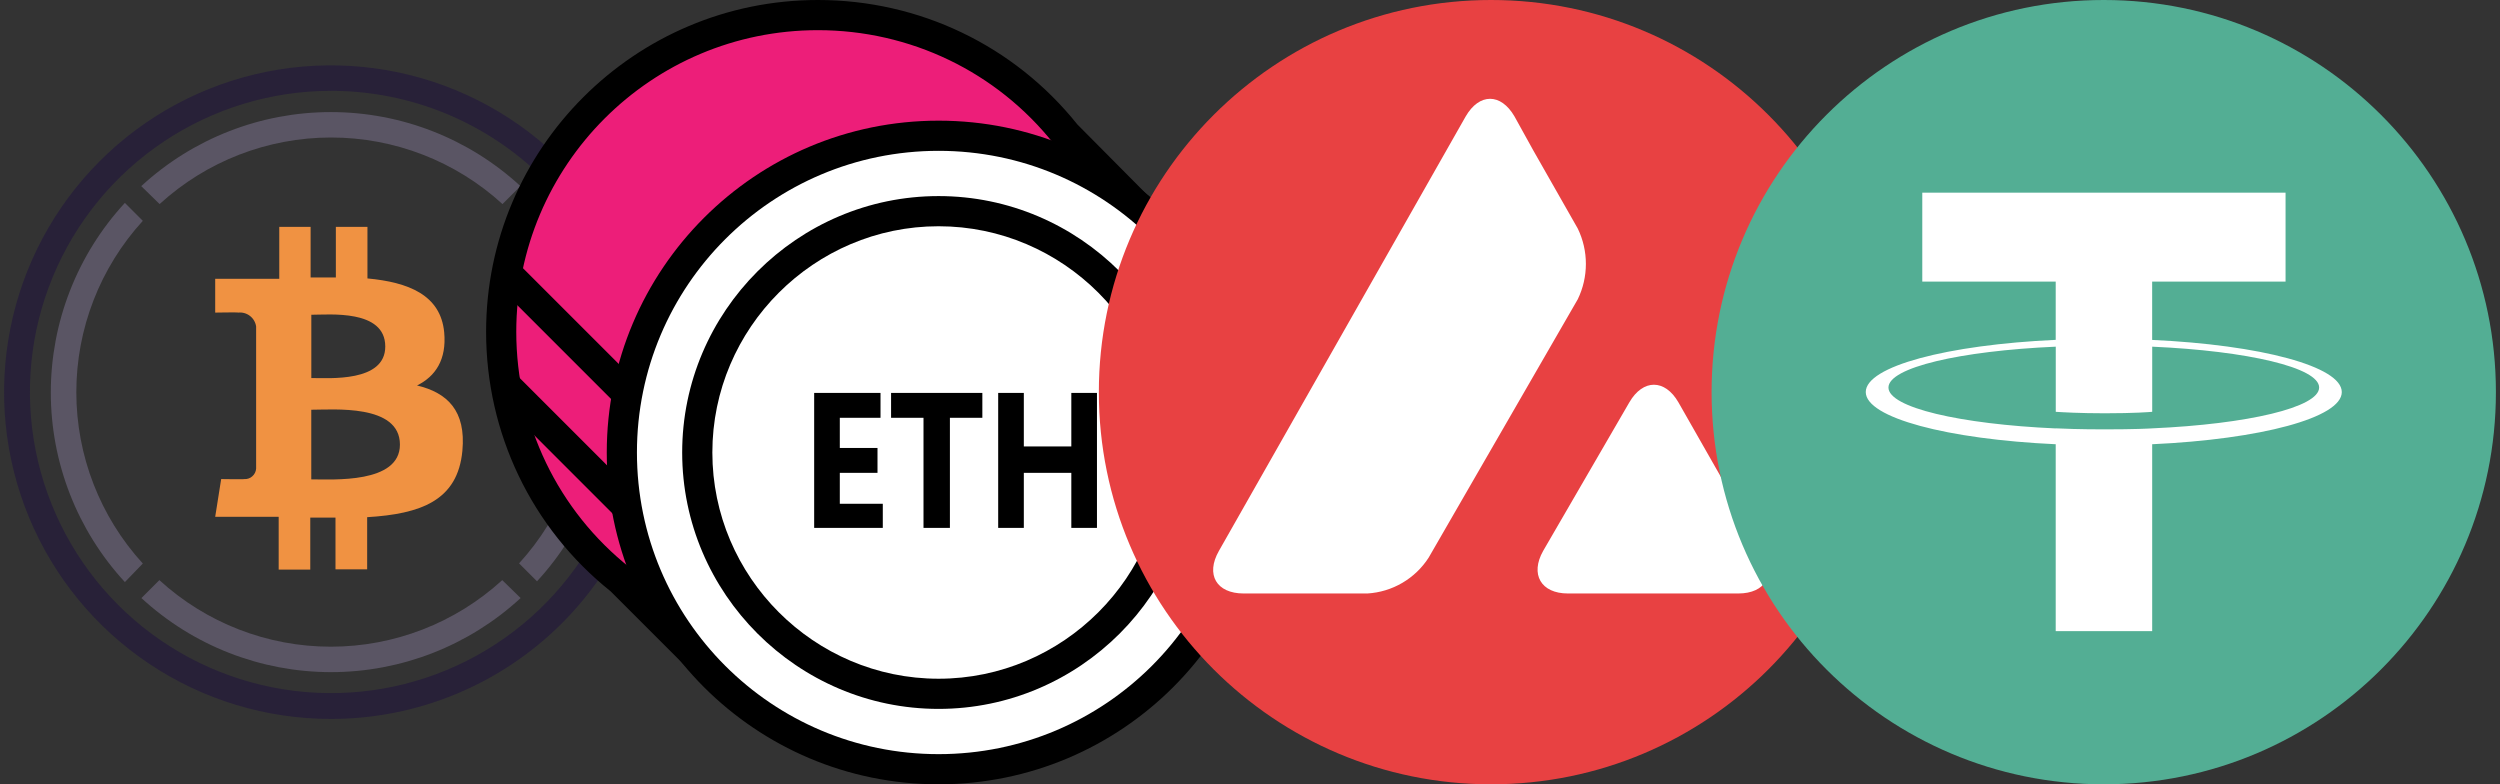 <svg width="102" height="32" viewBox="0 0 102 32" fill="none" xmlns="http://www.w3.org/2000/svg">
<rect x="0" y="0" width="102" height="32" fill="#333333" stroke="none"/>
<path d="M21.91 8.263L21.178 8.995C22.925 10.906 23.894 13.401 23.894 15.99C23.894 18.579 22.925 21.074 21.178 22.985L21.91 23.717C23.853 21.61 24.932 18.848 24.932 15.982C24.932 13.115 23.853 10.353 21.91 8.246V8.263Z" fill="#5A5564"/>
<path d="M6.512 8.326C8.423 6.579 10.918 5.61 13.508 5.61C16.096 5.61 18.592 6.579 20.502 8.326L21.235 7.594C19.127 5.651 16.366 4.573 13.499 4.573C10.632 4.573 7.871 5.651 5.763 7.594L6.512 8.326Z" fill="#5A5564"/>
<path d="M5.827 22.992C4.082 21.082 3.114 18.588 3.114 16.001C3.114 13.414 4.082 10.92 5.827 9.01L5.095 8.278C3.151 10.385 2.073 13.147 2.073 16.013C2.073 18.88 3.151 21.641 5.095 23.749L5.827 22.992Z" fill="#5A5564"/>
<path d="M20.492 23.669C18.581 25.416 16.086 26.385 13.497 26.385C10.908 26.385 8.413 25.416 6.502 23.669L5.77 24.401C7.878 26.344 10.639 27.423 13.506 27.423C16.372 27.423 19.134 26.344 21.241 24.401L20.492 23.669Z" fill="#5A5564"/>
<path d="M18.123 13.557C17.977 12.029 16.659 11.516 14.992 11.36V9.256H13.703V11.321C13.364 11.321 13.017 11.321 12.673 11.321V9.256H11.394V11.375H8.78V12.754C8.78 12.754 9.732 12.737 9.717 12.754C9.889 12.735 10.061 12.783 10.198 12.889C10.335 12.995 10.425 13.149 10.45 13.32V19.119C10.446 19.179 10.43 19.238 10.403 19.292C10.377 19.346 10.339 19.395 10.293 19.434C10.249 19.474 10.196 19.505 10.139 19.524C10.082 19.543 10.022 19.551 9.962 19.546C9.979 19.561 9.024 19.546 9.024 19.546L8.78 21.086H11.37V23.239H12.659V21.118H13.688V23.229H14.98V21.101C17.157 20.969 18.675 20.432 18.865 18.394C19.019 16.754 18.248 16.022 17.015 15.727C17.764 15.358 18.228 14.675 18.123 13.557ZM16.317 18.14C16.317 19.741 13.574 19.558 12.7 19.558V16.717C13.574 16.72 16.317 16.468 16.317 18.14ZM15.719 14.138C15.719 15.602 13.43 15.424 12.702 15.424V12.842C13.43 12.842 15.719 12.612 15.719 14.138Z" fill="#F09242"/>
<path d="M13.498 29.333C10.861 29.333 8.283 28.551 6.091 27.085C3.898 25.62 2.19 23.538 1.181 21.101C0.172 18.665 -0.092 15.985 0.423 13.398C0.937 10.812 2.207 8.437 4.072 6.572C5.936 4.707 8.312 3.438 10.898 2.923C13.484 2.409 16.165 2.672 18.601 3.681C21.038 4.69 23.12 6.399 24.585 8.591C26.05 10.783 26.833 13.361 26.833 15.998C26.834 17.749 26.489 19.483 25.819 21.101C25.149 22.72 24.166 24.19 22.928 25.428C21.689 26.667 20.219 27.649 18.601 28.319C16.983 28.989 15.249 29.334 13.498 29.333ZM13.498 3.706C11.068 3.708 8.694 4.431 6.675 5.781C4.656 7.132 3.082 9.052 2.154 11.297C1.225 13.541 0.983 16.011 1.458 18.394C1.933 20.776 3.103 22.965 4.821 24.682C6.539 26.4 8.728 27.569 11.111 28.043C13.494 28.517 15.963 28.274 18.208 27.344C20.452 26.415 22.371 24.841 23.721 22.821C25.071 20.802 25.793 18.427 25.794 15.998C25.794 14.383 25.476 12.784 24.859 11.292C24.241 9.8 23.335 8.445 22.193 7.303C21.051 6.162 19.695 5.257 18.203 4.639C16.711 4.022 15.112 3.705 13.498 3.706Z" fill="#282138"/>
<path d="M47.648 9.662L43.494 5.508C41.125 2.523 37.464 0.615 33.371 0.615C26.233 0.615 20.448 6.4 20.448 13.539C20.448 17.631 22.356 21.292 25.34 23.662L29.494 27.816C31.741 30.062 35.34 30.062 37.587 27.816L47.648 17.754C49.894 15.539 49.894 11.908 47.648 9.662Z" fill="#ED1E79"/>
<path d="M33.556 30.123C31.864 30.123 30.264 29.477 29.064 28.277L24.91 24.123C21.679 21.538 19.833 17.662 19.833 13.539C19.833 6.062 25.895 0 33.371 0C37.495 0 41.371 1.846 43.956 5.077L48.079 9.231C49.279 10.431 49.925 12.031 49.925 13.723C49.925 15.415 49.279 17.015 48.079 18.215L38.018 28.246C36.818 29.446 35.248 30.123 33.556 30.123ZM33.371 1.231C26.572 1.231 21.064 6.738 21.064 13.539C21.064 17.292 22.756 20.831 25.71 23.169L25.771 23.231L29.925 27.385C30.879 28.338 32.172 28.892 33.525 28.892C34.879 28.892 36.172 28.369 37.125 27.385L47.218 17.323C48.172 16.369 48.725 15.077 48.725 13.723C48.725 12.369 48.202 11.077 47.218 10.123L43.002 5.877C40.664 2.923 37.125 1.231 33.371 1.231Z" fill="black"/>
<path d="M21.076 15.296L20.206 16.166L27.82 23.781L28.691 22.911L21.076 15.296Z" fill="black"/>
<path d="M21.076 10.681L20.206 11.551L27.82 19.166L28.691 18.295L21.076 10.681Z" fill="black"/>
<path d="M38.294 31.385C45.431 31.385 51.217 25.599 51.217 18.462C51.217 11.324 45.431 5.539 38.294 5.539C31.157 5.539 25.371 11.324 25.371 18.462C25.371 25.599 31.157 31.385 38.294 31.385Z" fill="white"/>
<path d="M38.294 32C30.817 32 24.756 25.939 24.756 18.462C24.756 10.985 30.817 4.923 38.294 4.923C45.771 4.923 51.833 10.985 51.833 18.462C51.833 25.939 45.771 32 38.294 32ZM38.294 6.154C31.494 6.154 25.987 11.662 25.987 18.462C25.987 25.262 31.494 30.769 38.294 30.769C45.094 30.769 50.602 25.262 50.602 18.462C50.602 11.662 45.094 6.154 38.294 6.154Z" fill="black"/>
<path d="M38.294 28.308C43.732 28.308 48.141 23.899 48.141 18.462C48.141 13.024 43.732 8.615 38.294 8.615C32.856 8.615 28.448 13.024 28.448 18.462C28.448 23.899 32.856 28.308 38.294 28.308Z" fill="white"/>
<path d="M38.294 28.923C32.541 28.923 27.833 24.215 27.833 18.462C27.833 12.708 32.541 8 38.294 8C44.048 8 48.756 12.708 48.756 18.462C48.756 24.215 44.048 28.923 38.294 28.923ZM38.294 9.231C33.218 9.231 29.064 13.385 29.064 18.462C29.064 23.538 33.218 27.692 38.294 27.692C43.371 27.692 47.525 23.538 47.525 18.462C47.525 13.385 43.371 9.231 38.294 9.231Z" fill="black"/>
<path d="M36.018 21.538H33.218V16.031H35.925V17.046H34.264V18.277H35.802V19.292H34.264V20.554H36.018V21.538Z" fill="black"/>
<path d="M40.08 17.046H38.756V21.538H37.679V17.046H36.356V16.031H40.08V17.046Z" fill="black"/>
<path d="M44.756 21.538H43.71V19.292H41.772V21.538H40.726V16.031H41.772V18.215H43.71V16.031H44.756V21.538Z" fill="black"/>
<path d="M60.833 32C69.67 32 76.833 24.837 76.833 16C76.833 7.163 69.67 0 60.833 0C51.996 0 44.833 7.163 44.833 16C44.833 24.837 51.996 32 60.833 32Z" fill="#E84142"/>
<path d="M66.477 16.416C67.032 15.458 67.928 15.458 68.48 16.416L71.932 22.476C72.487 23.433 72.033 24.214 70.923 24.214H63.97C62.874 24.214 62.42 23.433 62.961 22.476L66.477 16.416ZM59.8 4.75C60.354 3.792 61.236 3.792 61.791 4.75L62.559 6.138L64.373 9.325C64.591 9.775 64.704 10.268 64.704 10.767C64.704 11.267 64.591 11.76 64.373 12.21L58.288 22.753C58.016 23.175 57.649 23.527 57.215 23.781C56.782 24.035 56.295 24.183 55.794 24.214H50.742C49.633 24.214 49.179 23.445 49.732 22.476L59.8 4.75Z" fill="white"/>
<path d="M85.833 0C94.669 0 101.833 7.164 101.833 16C101.833 24.836 94.669 32 85.833 32C76.997 32 69.833 24.838 69.833 16C69.833 7.162 76.996 0 85.833 0Z" fill="#53AE94"/>
<path d="M87.808 13.868V11.488H93.251V7.861H78.429V11.488H83.873V13.866C79.449 14.069 76.123 14.945 76.123 15.995C76.123 17.045 79.451 17.921 83.873 18.125V25.749H87.809V18.125C92.225 17.921 95.545 17.045 95.545 15.997C95.545 14.948 92.225 14.072 87.809 13.869M87.809 17.479V17.477C87.698 17.484 87.127 17.518 85.857 17.518C84.841 17.518 84.127 17.489 83.875 17.476V17.48C79.966 17.306 77.049 16.626 77.049 15.811C77.049 14.997 79.967 14.317 83.875 14.144V16.802C84.131 16.819 84.863 16.862 85.874 16.862C87.087 16.862 87.698 16.812 87.81 16.802V14.144C91.71 14.318 94.621 14.999 94.621 15.81C94.621 16.622 91.709 17.304 87.81 17.477" fill="white"/>
</svg>
